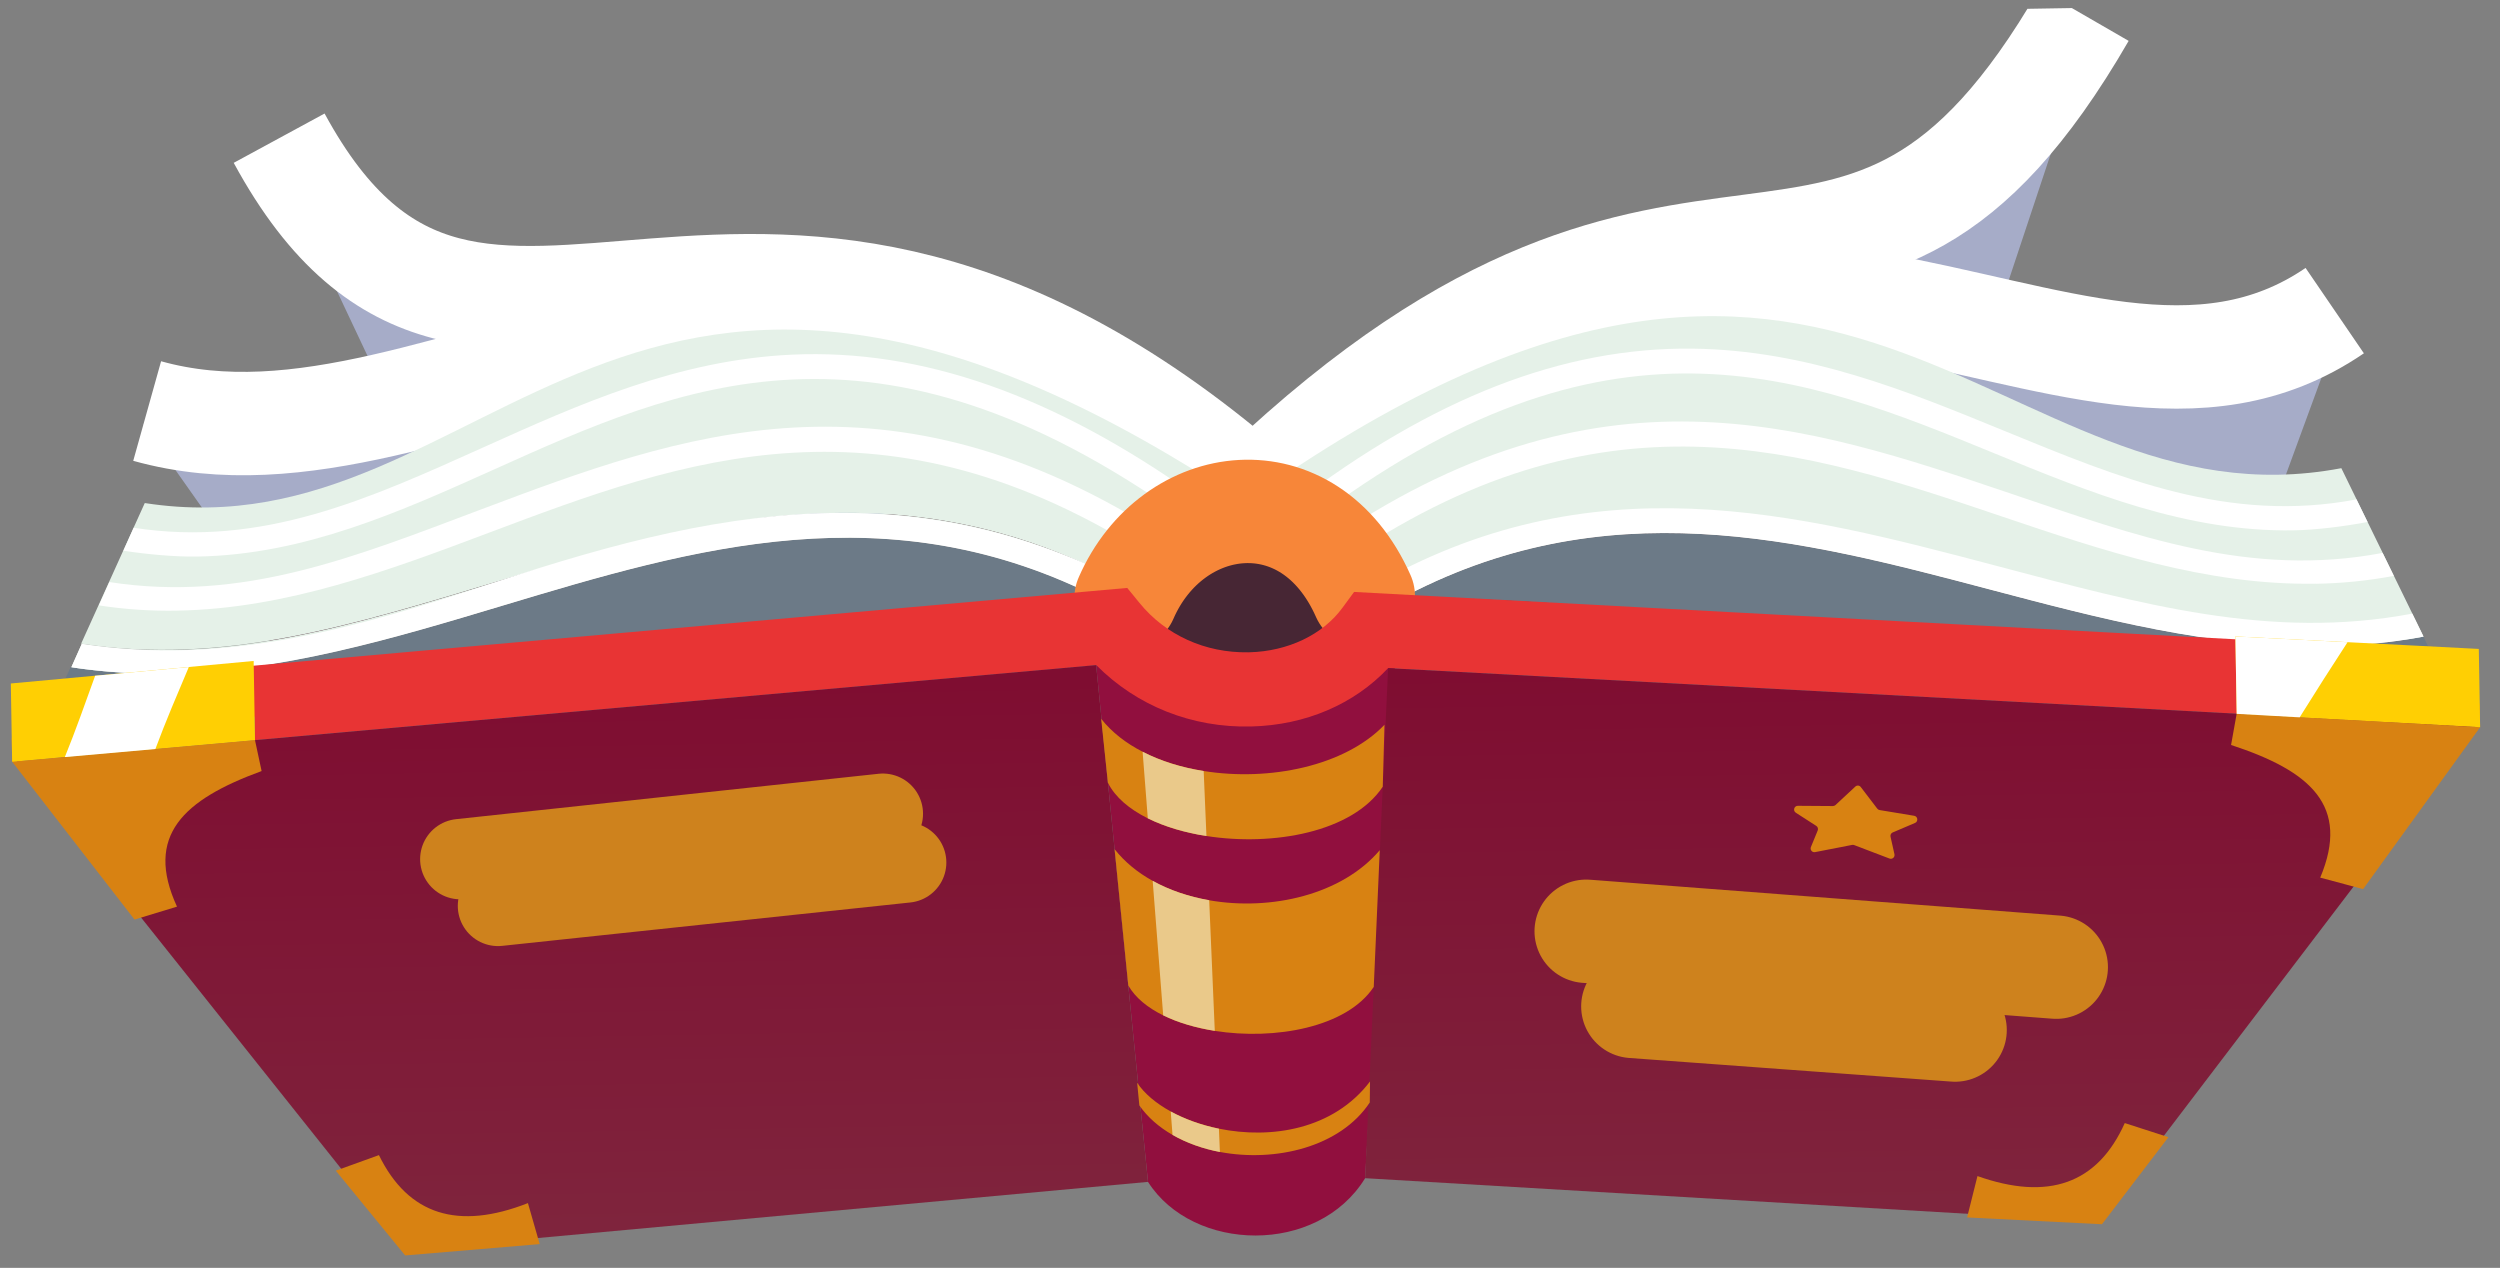 <svg width="140" height="71" viewBox="0 0 140 71" fill="none" xmlns="http://www.w3.org/2000/svg">
<rect x="0" y="0" width="140" height="71" fill="#808080" stroke="none"/>
<g clip-path="url(#clip0_10_184)">
<path opacity="0.3" d="M64.907 63.839C65.175 63.731 65.423 63.623 65.653 63.52C65.68 64.074 65.723 64.61 65.787 65.107C65.3 64.419 64.909 63.862 64.909 63.841L64.907 63.839Z" fill="#A8DFF6"/>
<path opacity="0.3" d="M67.684 62.318C67.278 62.679 66.638 63.08 65.653 63.52C65.579 62.02 65.615 60.385 65.674 59.072C65.742 57.556 65.841 56.457 65.841 56.457C66.241 57.426 66.592 58.403 66.901 59.387C67.205 60.358 67.465 61.337 67.684 62.316L67.684 62.318Z" fill="#A8DFF6"/>
<path opacity="0.3" d="M65.787 65.107C66.573 66.219 67.603 67.667 67.603 67.7C67.593 67.705 67.579 67.71 67.57 67.714C67.526 67.733 67.484 67.75 67.442 67.766C67.437 67.766 67.435 67.766 67.433 67.769C67.433 67.769 67.431 67.769 67.428 67.769C66.487 68.15 66.009 66.898 65.784 65.105L65.787 65.107Z" fill="#A8DFF6"/>
<path opacity="0.3" d="M76.802 61.937L68.019 59.675C68.049 59.219 68.472 58.779 70.045 58.284C71.021 57.977 71.575 57.8 71.575 57.8L76.802 61.937Z" fill="#A8DFF6"/>
<path opacity="0.42" d="M30.323 68.341C30.252 68.361 30.181 68.378 30.112 68.394C30.143 68.385 30.217 68.368 30.323 68.341Z" fill="#ED6992"/>
<path d="M70.595 27.37C95.456 3.765 103.287 24.151 117.285 1.266L109.428 24.901L70.595 27.37Z" fill="#A6ACC8"/>
<path d="M70.934 27.348L70.595 27.37C95.217 3.993 103.693 23.343 116.698 0.841" stroke="white" stroke-width="5.79" stroke-miterlimit="10"/>
<path d="M70.606 28.023C42.12 2.852 26.31 28.943 15.023 8.146L24.285 27.783L70.606 28.021L70.606 28.023Z" fill="#A6ACC8"/>
<path d="M70.606 28.023C42.12 2.852 26.921 28.536 15.632 7.738" stroke="white" stroke-width="5.79" stroke-miterlimit="10"/>
<path d="M61.382 37.245L64.288 66.185C66.806 70.139 73.79 70.31 76.446 65.98L78.114 37.312L61.384 37.245L61.382 37.245Z" fill="#910F3E"/>
<path d="M9.391 39.463C9.72 39.678 23.389 30.203 23.389 30.203C56.512 27.394 92.526 27.748 132.27 30.166L135.451 37.995C116.097 36.172 92.4 35.407 77.248 34.403C76.791 34.373 76.527 34.983 76.175 35.296C72.455 38.602 66.495 38.133 62.673 35.303C62.371 35.078 62.122 34.611 61.757 34.658C50.711 36.109 27.443 37.262 9.393 39.463L9.391 39.463Z" fill="#472634"/>
<path d="M69.743 28.581C44.099 5.83 25.087 28.536 8.021 23.761L11.83 29.165L69.743 28.581Z" fill="#A6ACC8"/>
<path d="M69.743 28.581C44.1 5.83 25.307 27.793 8.241 23.018" stroke="white" stroke-width="5.79" stroke-miterlimit="10"/>
<path d="M61.755 33.594C55.453 34.681 33.346 37.115 3.56 38.225L3.956 37.353C3.969 37.352 3.982 37.357 3.996 37.359C5.324 37.566 6.686 37.681 8.021 37.712C8.491 37.725 8.96 37.728 9.424 37.72C15.836 37.612 22.073 35.737 28.151 33.91C38.791 30.712 49.788 27.408 61.755 33.592L61.755 33.594Z" fill="#6C7A87"/>
<path d="M3.996 37.361C5.313 37.562 6.684 37.678 8.021 37.714C6.684 37.683 5.324 37.568 3.996 37.363L3.996 37.361Z" fill="#E5F1E8"/>
<path d="M69.516 28.015C67.186 28.897 65.289 30.613 63.739 32.99C63.513 33.335 63.295 33.692 63.083 34.066C62.871 33.936 62.615 33.828 62.317 33.738L62.894 32.642C61.636 31.966 60.391 31.39 59.156 30.906C55.021 29.283 51.012 28.681 47.1 28.72C40.427 28.784 34.034 30.704 27.759 32.591C19.795 34.984 12.543 37.286 4.543 36.047L8.107 28.171C27.756 31.214 34.79 4.976 69.513 28.015L69.516 28.015Z" fill="#E5F1E8"/>
<path d="M62.896 32.641L62.319 33.738C62.147 33.684 61.961 33.638 61.759 33.596C61.759 33.596 61.759 33.596 61.755 33.596C49.788 27.41 38.791 30.716 28.151 33.914C22.073 35.741 15.834 37.616 9.424 37.724C7.651 37.754 5.792 37.644 3.996 37.365L4.581 36.057C12.583 37.297 19.799 34.988 27.765 32.595C38.816 29.275 50.243 25.84 62.898 32.646L62.896 32.641Z" fill="#E5F1E8"/>
<path d="M69.524 28.515C97.143 2.396 116.148 28.237 131.165 17.979L127.443 28.129L69.524 28.513L69.524 28.515Z" fill="#A6ACC8"/>
<path d="M69.524 28.515C97.143 2.396 115.728 27.651 130.745 17.395" stroke="white" stroke-width="5.79" stroke-miterlimit="10"/>
<path d="M136.075 36.387C106.768 36.282 85.79 32.926 78.252 33.622C89.859 27.317 100.833 30.215 111.454 33.02C117.59 34.641 123.89 36.304 130.3 36.196C132.072 36.166 133.927 35.992 135.712 35.654L135.084 34.366L136.07 36.389L136.075 36.387Z" fill="#6C7A87"/>
<path d="M135.714 35.651C133.927 35.99 132.072 36.163 130.302 36.193C123.89 36.302 117.592 34.639 111.456 33.018C100.836 30.213 89.861 27.314 78.254 33.62C77.856 33.656 77.493 33.705 77.168 33.764C76.868 33.821 76.602 33.886 76.369 33.967C74.881 30.92 72.737 28.873 69.738 28.137C103.663 3.94 111.578 29.925 131.115 26.218L135.09 34.359L135.719 35.646L135.714 35.651Z" fill="#E5F1E8"/>
<path d="M128.444 29.699C122.448 29.8 117.002 27.566 111.705 25.394C101.057 21.028 90.046 16.512 73.271 29.315L72.449 28.215C80.224 22.281 87.529 19.437 94.783 19.524C101.205 19.601 106.801 21.898 112.216 24.119C118.726 26.788 124.804 29.325 131.963 27.967L132.582 29.232C131.274 29.48 129.699 29.678 128.444 29.699Z" fill="white"/>
<path d="M129.681 32.687C123.549 32.791 117.733 30.824 112.074 28.912C101.058 25.187 89.666 21.335 74.876 31.643L74.103 30.511C89.453 19.813 101.171 23.776 112.505 27.608C119.642 30.021 126.007 32.371 133.425 30.963L134.053 32.248C132.577 32.528 131.119 32.667 129.678 32.692L129.681 32.687Z" fill="white"/>
<path d="M135.714 35.651C133.927 35.99 132.072 36.163 130.302 36.193C123.889 36.302 117.592 34.639 111.456 33.018C100.835 30.213 89.861 27.315 78.254 33.62C77.958 33.78 77.664 33.945 77.368 34.117L77.168 33.767L76.688 32.925C89.109 25.693 100.643 28.742 111.8 31.687C119.842 33.809 127.132 35.873 135.088 34.363L135.716 35.651L135.714 35.651Z" fill="white"/>
<path d="M11.062 31.167C17.057 31.065 22.424 28.648 27.646 26.299C38.139 21.575 48.991 16.689 66.19 28.919L66.974 27.792C59.003 22.124 51.606 19.528 44.359 19.86C37.944 20.154 32.428 22.639 27.091 25.042C20.675 27.93 14.686 30.67 7.486 29.555L6.91 30.84C8.225 31.043 9.806 31.188 11.062 31.167Z" fill="white"/>
<path d="M9.926 34.195C16.058 34.092 21.804 31.93 27.395 29.827C38.279 25.732 49.534 21.498 64.665 31.3L65.399 30.14C49.696 19.967 38.119 24.323 26.921 28.536C19.869 31.189 13.587 33.752 6.126 32.596L5.541 33.902C7.026 34.132 8.488 34.222 9.928 34.197L9.926 34.195Z" fill="white"/>
<path d="M63.851 33.05L63.274 34.146L62.257 33.856C62.09 33.767 61.926 33.679 61.759 33.594C61.759 33.594 61.759 33.594 61.755 33.594C49.788 27.408 38.791 30.714 28.151 33.912C22.073 35.739 15.834 37.614 9.424 37.723C8.96 37.73 8.491 37.727 8.021 37.715C6.684 37.683 5.324 37.569 3.996 37.364L4.578 36.055C12.581 37.295 19.865 35.202 27.763 32.593C34.394 30.405 40.704 28.727 47.105 28.723C51.059 28.721 55.044 29.357 59.16 30.909C60.669 31.476 62.192 32.165 63.741 32.993C63.779 33.01 63.815 33.032 63.853 33.052L63.851 33.05Z" fill="white"/>
<path d="M76.344 33.381C73.313 26.539 65.645 27.564 63.06 33.491" stroke="#F78639" stroke-width="5.79" stroke-miterlimit="10" stroke-linecap="round"/>
<path d="M138.55 36.518L138.621 40.687L77.734 37.415C75.844 39.429 73.112 40.609 70.073 40.683C66.747 40.768 63.653 39.526 61.398 37.252L14.277 41.447L14.255 40.131L0.907 41.308L0.859 38.467L63.126 32.924L63.816 33.769C65.281 35.566 67.495 36.569 69.898 36.529L69.967 36.528C72.123 36.473 74.07 35.545 75.171 34.044L75.829 33.149L138.55 36.518Z" fill="#E83434"/>
<path d="M138.623 40.685L117.519 68.407L76.444 65.979L77.734 37.415L138.623 40.685Z" fill="url(#paint0_linear_10_184)"/>
<path d="M64.288 66.185L61.382 37.245L0.931 42.636L22.739 70.009L64.288 66.185Z" fill="url(#paint1_linear_10_184)"/>
<path d="M14.279 41.447L14.65 43.179C10.277 44.777 8.078 46.793 9.912 50.772L7.533 51.495L0.68 42.655L0.658 41.328L0.909 41.306L0.932 42.633L14.279 41.445L14.279 41.447Z" fill="#D88212"/>
<path d="M14.205 37.013L14.28 41.447L8.701 41.943L3.628 42.394L0.68 42.658L0.606 38.275L5.329 37.839L10.575 37.351L14.205 37.013Z" fill="#FFCF03"/>
<path d="M125.252 39.975L124.94 41.719C129.365 43.168 131.63 45.109 129.932 49.148L132.334 49.79L138.885 40.726L138.862 39.398L138.61 39.385L138.632 40.712L125.252 39.975Z" fill="#D88212"/>
<path d="M138.813 36.34L138.887 40.723L132.837 40.393L128.781 40.171L126.823 40.062L125.254 39.975L125.181 35.64L129.076 35.84L131.464 35.962L135.534 36.17L138.813 36.34Z" fill="#FFCF03"/>
<path d="M22.687 70.305L30.223 69.669L29.564 67.374C25.654 68.909 22.86 68.041 21.22 64.686L18.804 65.558L22.689 70.305L22.687 70.305Z" fill="#D88212"/>
<path d="M117.711 68.558L110.158 68.176L110.738 65.86C114.698 67.263 117.461 66.301 118.987 62.892L121.431 63.682L117.709 68.558L117.711 68.558Z" fill="#D88212"/>
<path d="M77.531 40.591L77.434 44.057C75.733 46.606 71.286 47.402 67.558 46.816C66.349 46.629 65.215 46.292 64.274 45.826C63.246 45.313 62.45 44.646 62.042 43.833L61.665 40.252C62.257 41.004 63.055 41.62 63.984 42.096C64.999 42.622 66.169 42.98 67.403 43.176C71.082 43.768 75.309 42.905 77.531 40.588L77.531 40.591Z" fill="#D88212"/>
<path d="M76.721 60.565L76.707 61.739C75.057 64.233 71.429 65.099 68.315 64.51C67.357 64.327 66.449 64.007 65.66 63.553C64.91 63.124 64.27 62.572 63.804 61.903L63.68 60.634C64.082 61.24 64.741 61.791 65.56 62.241C66.341 62.667 67.266 63.003 68.259 63.205C71.18 63.803 74.674 63.259 76.721 60.562L76.721 60.565Z" fill="#D88212"/>
<path d="M77.266 47.608L76.93 55.266C75.431 57.532 71.396 58.263 68.026 57.729C66.966 57.562 65.969 57.27 65.139 56.861C64.262 56.429 63.572 55.866 63.184 55.185L62.417 47.554C62.984 48.273 63.712 48.864 64.55 49.328C65.495 49.855 66.579 50.216 67.715 50.415C71.191 51.024 75.165 50.096 77.266 47.61L77.266 47.608Z" fill="#D88212"/>
<path d="M88.827 52.151L115.15 54.161" stroke="#CE821D" stroke-width="5.79" stroke-miterlimit="10" stroke-linecap="round"/>
<path d="M91.44 56.358L109.485 57.682" stroke="#CE821D" stroke-width="5.79" stroke-miterlimit="10" stroke-linecap="round"/>
<path d="M104.201 44.071L105.127 45.284C105.159 45.326 105.206 45.355 105.258 45.363L107.195 45.684C107.4 45.719 107.434 46.002 107.242 46.085L105.991 46.617C105.898 46.657 105.846 46.758 105.87 46.858L106.089 47.835C106.125 47.999 105.969 48.137 105.814 48.079L103.832 47.324C103.797 47.311 103.759 47.307 103.721 47.314L101.642 47.719C101.48 47.751 101.348 47.586 101.412 47.432L101.791 46.508C101.83 46.415 101.797 46.305 101.711 46.25L100.566 45.512C100.39 45.398 100.47 45.124 100.68 45.125L102.643 45.139C102.696 45.138 102.745 45.119 102.784 45.085L103.9 44.047C103.99 43.964 104.13 43.975 104.203 44.074L104.201 44.071Z" fill="#D88212"/>
<path d="M49.439 45.569L25.777 48.111" stroke="#CE821D" stroke-width="4.501" stroke-miterlimit="10" stroke-linecap="round"/>
<path d="M50.745 48.3L27.887 50.73" stroke="#CE821D" stroke-width="4.501" stroke-miterlimit="10" stroke-linecap="round"/>
<g style="mix-blend-mode:overlay">
<path d="M10.575 37.351C9.93 38.875 9.277 40.396 8.701 41.945L3.631 42.396C4.241 40.896 4.777 39.365 5.329 37.841L10.575 37.353L10.575 37.351Z" fill="white"/>
</g>
<g style="mix-blend-mode:overlay">
<path d="M131.464 35.962C130.553 37.354 129.663 38.76 128.781 40.171L126.826 40.062L125.254 39.975L125.181 35.64L129.078 35.84L131.464 35.964L131.464 35.962Z" fill="white"/>
</g>
<path d="M67.561 46.818C66.351 46.631 65.217 46.294 64.277 45.827L63.986 42.097C65.001 42.623 66.171 42.982 67.406 43.178L67.561 46.816L67.561 46.818Z" fill="#EAC98A"/>
<path d="M68.026 57.727C66.966 57.56 65.969 57.269 65.139 56.859L64.55 49.326C65.496 49.853 66.579 50.214 67.715 50.413L68.028 57.73L68.026 57.727Z" fill="#EAC98A"/>
<path d="M68.317 64.512C67.359 64.33 66.45 64.009 65.662 63.556L65.56 62.244C66.341 62.67 67.265 63.006 68.259 63.208L68.314 64.512L68.317 64.512Z" fill="#EAC98A"/>
</g>
<defs>
<linearGradient id="paint0_linear_10_184" x1="108.179" y1="91.542" x2="107.123" y2="29.013" gradientUnits="userSpaceOnUse">
<stop stop-color="#803948"/>
<stop offset="0.48" stop-color="#7F1F3A"/>
<stop offset="1" stop-color="#7F072E"/>
</linearGradient>
<linearGradient id="paint1_linear_10_184" x1="33.259" y1="92.808" x2="32.202" y2="30.279" gradientUnits="userSpaceOnUse">
<stop stop-color="#803948"/>
<stop offset="0.48" stop-color="#7F1F3A"/>
<stop offset="1" stop-color="#7F072E"/>
</linearGradient>
<clipPath id="clip0_10_184">
<rect width="138.22" height="68.267" fill="white" transform="translate(0 2.412) rotate(-0.968)"/>
</clipPath>
</defs>
</svg>
